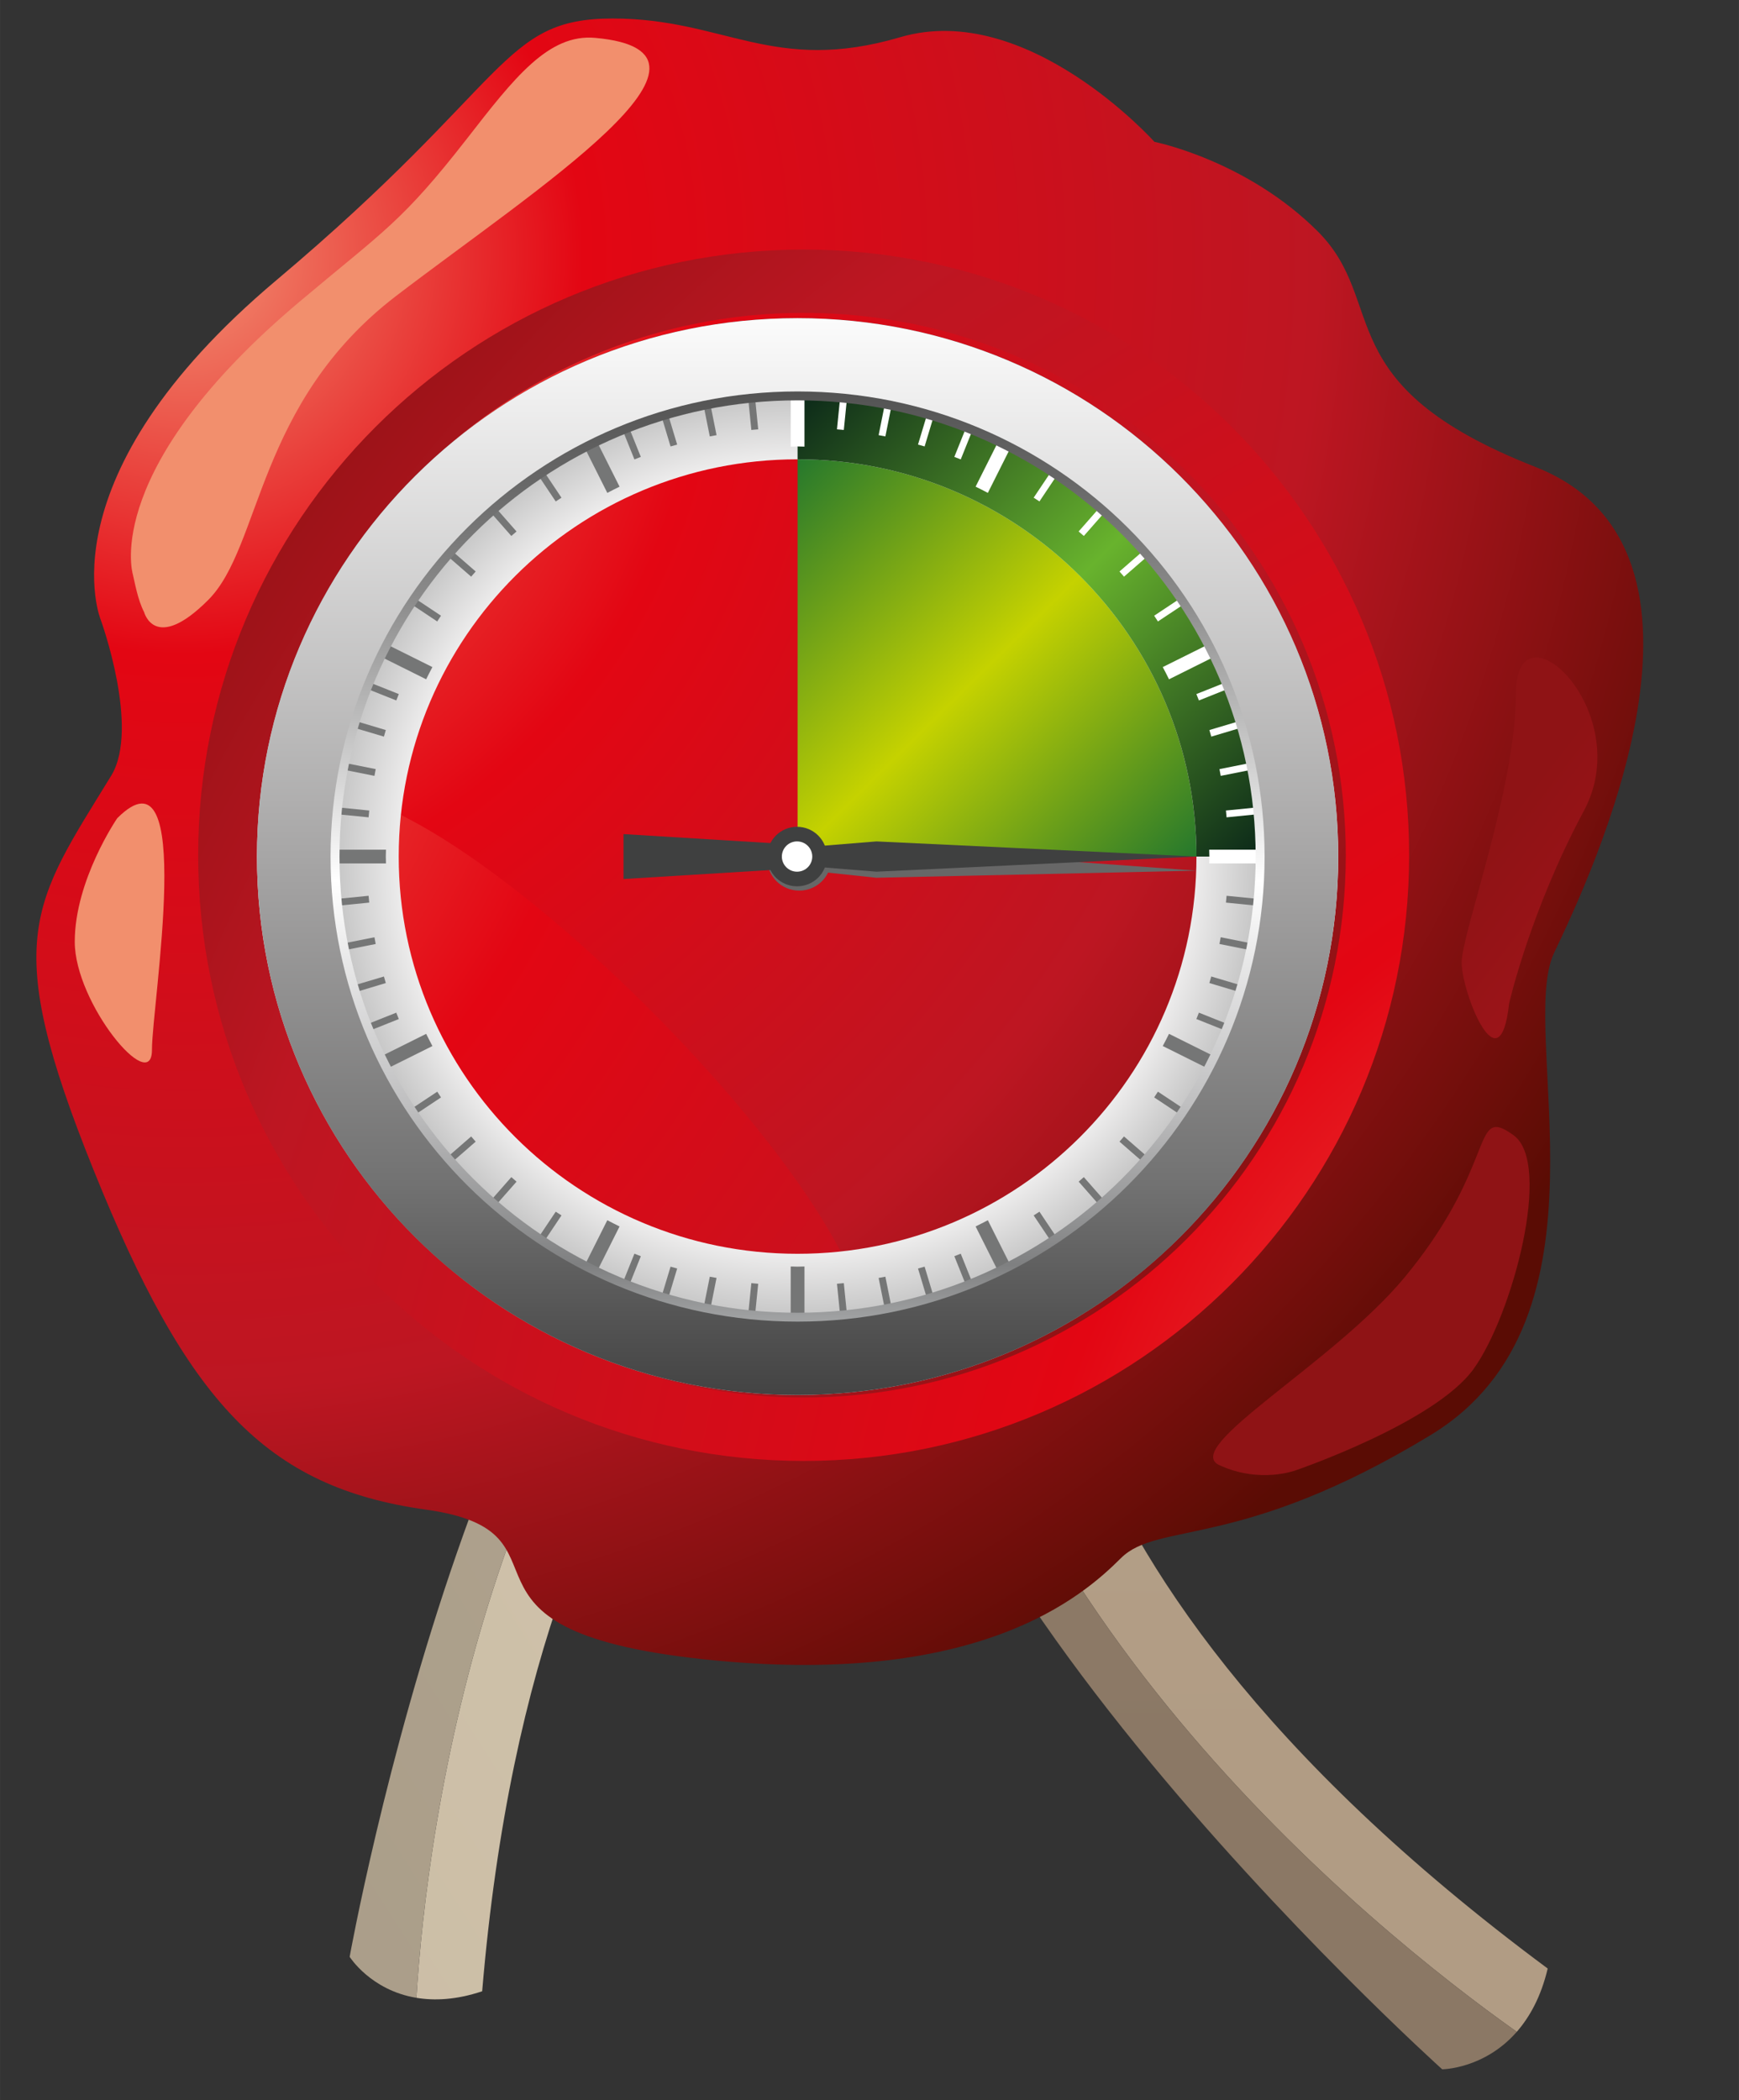 ﻿<?xml version="1.0" encoding="utf-8"?>
<!DOCTYPE svg PUBLIC "-//W3C//DTD SVG 1.1//EN" "http://www.w3.org/Graphics/SVG/1.1/DTD/svg11.dtd">
<svg xmlns="http://www.w3.org/2000/svg" xmlns:xlink="http://www.w3.org/1999/xlink" version="1.1" baseProfile="full" width="148" height="178.667" viewBox="0 0 148.00 178.67" enable-background="new 0 0 148.00 178.67" xml:space="preserve">
	<rect x="0" y="0" width="148.00" height="178.67" fill="#333333" stroke="none"/>
	<radialGradient id="SVGID_Fill1_" cx="99.418" cy="-1090.02" r="1240.55" gradientUnits="userSpaceOnUse">
		<stop offset="0" stop-color="#FCFBE4" stop-opacity="1"/>
		<stop offset="0.225" stop-color="#FCFBE4" stop-opacity="1"/>
		<stop offset="1" stop-color="#B19C84" stop-opacity="1"/>
	</radialGradient>
	<path fill="url(#SVGID_Fill1_)" stroke-linejoin="round" d="M 77.632,96.979C 81.789,136.179 116.94,164.268 129.088,172.869L 129.088,172.869C 130.173,171.621 131.148,169.907 131.72,167.483L 131.72,167.483C 82.736,131.16 89.269,101.769 89.269,101.769L 89.269,101.769C 89.269,101.769 86.865,89.396 82.976,89.395L 82.976,89.395C 81.415,89.393 79.613,91.388 77.632,96.979 Z "/>
	<radialGradient id="SVGID_Fill2_" cx="99.418" cy="-1089.99" r="1240.52" gradientUnits="userSpaceOnUse">
		<stop offset="0" stop-color="#DEDBC4" stop-opacity="1"/>
		<stop offset="0.225" stop-color="#DEDBC4" stop-opacity="1"/>
		<stop offset="1" stop-color="#8B7865" stop-opacity="1"/>
	</radialGradient>
	<path fill="url(#SVGID_Fill2_)" stroke-linejoin="round" d="M 76.356,100.983C 68.752,127.543 122.741,176.057 122.741,176.057L 122.741,176.057C 122.741,176.057 126.311,176.039 129.088,172.869L 129.088,172.869C 116.94,164.268 81.789,136.179 77.632,96.979L 77.632,96.979C 77.213,98.153 76.785,99.472 76.356,100.983 Z "/>
	<radialGradient id="SVGID_Fill3_" cx="1028.59" cy="-477.677" r="1646.09" gradientUnits="userSpaceOnUse" gradientTransform="rotate(71.013 1028.588 -477.677)">
		<stop offset="0" stop-color="#FCFBE4" stop-opacity="1"/>
		<stop offset="0.225" stop-color="#FCFBE4" stop-opacity="1"/>
		<stop offset="1" stop-color="#B19C84" stop-opacity="1"/>
	</radialGradient>
	<path fill="url(#SVGID_Fill3_)" stroke-linejoin="round" d="M 70.577,91.421C 41.352,114.104 36.3,156.033 35.439,169.976L 35.439,169.976C 36.971,170.228 38.821,170.159 41.035,169.417L 41.035,169.417C 45.825,112.38 72.508,103.071 72.508,103.071L 72.508,103.071C 72.508,103.071 85.848,90.735 75.801,90.733L 75.801,90.733C 74.487,90.733 72.775,90.944 70.577,91.421 Z "/>
	<radialGradient id="SVGID_Fill4_" cx="1028.56" cy="-477.662" r="1694.21" gradientUnits="userSpaceOnUse" gradientTransform="rotate(72.165 1028.564 -477.662)">
		<stop offset="0" stop-color="#DEDBC4" stop-opacity="1"/>
		<stop offset="0.225" stop-color="#DEDBC4" stop-opacity="1"/>
		<stop offset="1" stop-color="#8B7865" stop-opacity="1"/>
	</radialGradient>
	<path fill="url(#SVGID_Fill4_)" stroke-linejoin="round" d="M 66.752,92.38C 41.799,99.431 29.757,166.485 29.757,166.485L 29.757,166.485C 29.757,166.485 31.539,169.329 35.439,169.976L 35.439,169.976C 36.3,156.033 41.352,114.104 70.577,91.421L 70.577,91.421C 69.427,91.668 68.169,91.98 66.752,92.38 Z "/>
	<radialGradient id="SVGID_Fill5_" cx="15.587" cy="21.639" r="140.6" gradientUnits="userSpaceOnUse">
		<stop offset="0" stop-color="#F29274" stop-opacity="1"/>
		<stop offset="0.242" stop-color="#E30613" stop-opacity="1"/>
		<stop offset="0.687" stop-color="#BD1622" stop-opacity="1"/>
		<stop offset="1" stop-color="#5A0C04" stop-opacity="1"/>
	</radialGradient>
	<path fill="url(#SVGID_Fill5_)" stroke-linejoin="round" d="M 23.528,23.835C 3.495,40.689 8.584,52.768 8.584,52.768L 8.584,52.768C 8.584,52.768 11.892,61.877 9.497,65.941L 9.497,65.941C 2.744,76.957 2.38419e-007,79.791 7.949,99.511L 7.949,99.511C 15.895,119.223 22.577,126.537 36.249,128.44L 36.249,128.44C 49.917,130.349 36.244,138.616 59.772,141.16L 59.772,141.16C 83.3,143.705 92.201,135.749 95.388,132.577L 95.388,132.577C 98.565,129.4 105.56,131.939 121.777,122.083L 121.777,122.083C 137.992,112.228 129.089,87.744 132.267,81.067L 132.267,81.067C 135.449,74.384 148.481,46.728 130.677,39.729L 130.677,39.729C 112.872,32.74 118.235,25.781 112.164,19.7L 112.164,19.7C 106.083,13.62 98.249,12.068 98.249,12.068L 98.249,12.068C 98.249,12.068 87.433,-0.009 76.623,3.163L 76.623,3.163C 65.812,6.345 61.684,1.575 52.144,1.575L 52.144,1.575C 42.604,1.575 43.556,6.979 23.528,23.835 Z "/>
	<g>
		<defs>
			<rect id="SVG_CLIPPER1_" x="0.611" y="-0.444" width="141.333" height="179.111"/>
		</defs>
		<clipPath id="SVG_CLIPPER2_">
			<use xlink:href="#SVG_CLIPPER1_" overflow="visible"/>
		</clipPath>
		<g clip-path="url(#SVG_CLIPPER2_)">
			<path fill="#F28F6D" fill-opacity="1" stroke-linejoin="round" d="M 50.672,3.223C 46.682,2.851 43.77,6.615 39.74,11.798C 34.194,18.909 32.713,19.594 25.545,25.623C 8.696,39.794 11.262,48.685 11.3,48.853C 11.477,49.561 11.71,51.01 12.265,52.082C 12.265,52.082 13.178,55.592 17.721,51.044C 22.269,46.495 21.804,34.29 33.728,25.166C 45.657,16.047 63.864,4.43 50.672,3.223 Z "/>
		</g>
	</g>
	<radialGradient id="SVGID_Fill6_" cx="161.74" cy="141.999" r="212.407" gradientUnits="userSpaceOnUse">
		<stop offset="0" stop-color="#F18969" stop-opacity="1"/>
		<stop offset="0.352" stop-color="#E30613" stop-opacity="1"/>
		<stop offset="0.687" stop-color="#BD1622" stop-opacity="1"/>
		<stop offset="1" stop-color="#5A0C04" stop-opacity="1"/>
	</radialGradient>
	<path fill="url(#SVGID_Fill6_)" stroke-linejoin="round" d="M 16.865,72.763C 16.865,101.221 39.936,124.297 68.397,124.297L 68.397,124.297C 96.856,124.297 119.927,101.221 119.927,72.763L 119.927,72.763C 119.927,44.305 96.856,21.233 68.397,21.233L 68.397,21.233C 39.936,21.233 16.865,44.305 16.865,72.763 Z "/>
	<radialGradient id="SVGID_Fill7_" cx="9.11" cy="27.52" r="143.511" gradientUnits="userSpaceOnUse">
		<stop offset="0" stop-color="#F18969" stop-opacity="1"/>
		<stop offset="0.352" stop-color="#E30613" stop-opacity="1"/>
		<stop offset="0.687" stop-color="#BD1622" stop-opacity="1"/>
		<stop offset="1" stop-color="#5A0C04" stop-opacity="1"/>
	</radialGradient>
	<path fill="url(#SVGID_Fill7_)" stroke-linejoin="round" d="M 22.256,72.763C 22.256,98.243 42.913,118.9 68.397,118.9L 68.397,118.9C 93.873,118.9 114.535,98.243 114.535,72.763L 114.535,72.763C 114.535,47.283 93.873,26.62 68.397,26.62L 68.397,26.62C 42.913,26.62 22.256,47.283 22.256,72.763 Z "/>
	<g>
		<defs>
			<rect id="SVG_CLIPPER3_" x="0.611" y="-0.444" width="141.333" height="179.111"/>
		</defs>
		<clipPath id="SVG_CLIPPER4_">
			<use xlink:href="#SVG_CLIPPER3_" overflow="visible"/>
		</clipPath>
		<g clip-path="url(#SVG_CLIPPER4_)">
			<path fill="#F28F6D" fill-opacity="1" stroke-linejoin="round" d="M 9.977,69.613C 9.977,69.613 6.361,74.874 6.361,80.125C 6.361,85.382 12.931,93.266 12.931,89.329C 12.931,85.382 16.71,62.88 9.977,69.613 Z "/>
		</g>
	</g>
	<linearGradient id="SVGID_Fill8_" gradientUnits="objectBoundingBox" x1="1.363" y1="1.084" x2="2.021" y2="1.084" gradientTransform="rotate(218.885 1.363 1.084)">
		<stop offset="0" stop-color="#BD1622" stop-opacity="1"/>
		<stop offset="1" stop-color="#8F1315" stop-opacity="1"/>
	</linearGradient>
	<path fill="url(#SVGID_Fill8_)" stroke-linejoin="round" d="M 119.591,108.616C 113.52,115.984 100.523,123.095 103.756,124.647L 103.756,124.647C 107.248,126.268 110.308,125.084 110.308,125.084L 110.308,125.084C 110.308,125.084 122.117,121.044 125.411,116.473L 125.411,116.473C 128.711,111.901 132.16,98.997 128.813,96.584L 128.813,96.584C 128.157,96.112 127.696,95.885 127.336,95.884L 127.336,95.884C 125.683,95.884 126.141,100.673 119.591,108.616 Z "/>
	<linearGradient id="SVGID_Fill9_" gradientUnits="objectBoundingBox" x1="2.608" y1="1.072" x2="4.259" y2="1.072" gradientTransform="rotate(244.059 2.608 1.072)">
		<stop offset="0" stop-color="#BD1622" stop-opacity="1"/>
		<stop offset="1" stop-color="#8F1315" stop-opacity="1"/>
	</linearGradient>
	<path fill="url(#SVGID_Fill9_)" stroke-linejoin="round" d="M 129.017,58.988C 129.017,67.073 124.396,79.399 124.396,81.901L 124.396,81.901C 124.396,84.403 127.639,92.707 128.436,85.368L 128.436,85.368C 128.436,85.368 130.24,77.484 134.792,68.997L 134.792,68.997C 138.133,62.773 133.46,55.94 130.736,55.939L 130.736,55.939C 129.749,55.939 129.017,56.837 129.017,58.988 Z "/>
	<radialGradient id="SVGID_Fill10_" cx="-8.201" cy="50.819" r="169.717" gradientUnits="userSpaceOnUse">
		<stop offset="0" stop-color="#F18969" stop-opacity="1"/>
		<stop offset="0.352" stop-color="#E30613" stop-opacity="1"/>
		<stop offset="0.687" stop-color="#BD1622" stop-opacity="1"/>
		<stop offset="1" stop-color="#5A0C04" stop-opacity="1"/>
	</radialGradient>
	<path fill="url(#SVGID_Fill10_)" stroke-linejoin="round" d="M 23.64,72.763C 23.64,97.483 43.677,117.521 68.397,117.521L 68.397,117.521C 89.38,117.521 42.477,67.451 27.829,67.445L 27.829,67.445C 25.223,67.445 23.64,69.029 23.64,72.763 Z "/>
	<g>
		<defs>
			<rect id="SVG_CLIPPER5_" x="0.611" y="-0.444" width="141.333" height="179.111"/>
		</defs>
		<clipPath id="SVG_CLIPPER6_">
			<use xlink:href="#SVG_CLIPPER5_" overflow="visible"/>
		</clipPath>
		<g clip-path="url(#SVG_CLIPPER6_)">
			<path fill="#676767" fill-opacity="1" stroke-linejoin="round" d="M 70.747,73.06C 70.747,74.56 69.526,75.774 68.019,75.774C 66.513,75.774 65.291,74.56 65.291,73.06C 65.291,71.56 66.513,70.345 68.019,70.345C 69.526,70.345 70.747,71.56 70.747,73.06 Z "/>
		</g>
	</g>
	<linearGradient id="SVGID_Fill11_" gradientUnits="objectBoundingBox" x1="-0.14" y1="0.146" x2="1.264" y2="0.146" gradientTransform="rotate(45.14 -0.14 0.146)">
		<stop offset="0" stop-color="#0F6B33" stop-opacity="1"/>
		<stop offset="0.5" stop-color="#C5D200" stop-opacity="1"/>
		<stop offset="1" stop-color="#0F6B33" stop-opacity="1"/>
	</linearGradient>
	<path fill="url(#SVGID_Fill11_)" stroke-linejoin="round" d="M 67.879,72.876L 106.957,72.876C 106.957,51.388 89.461,33.973 67.879,33.973L 67.879,72.876 Z "/>
	<radialGradient id="SVGID_Fill12_" cx="67.88" cy="72.876" r="39.151" gradientUnits="userSpaceOnUse">
		<stop offset="0" stop-color="#F5F4F4" stop-opacity="1"/>
		<stop offset="0.836" stop-color="#F5F4F4" stop-opacity="1"/>
		<stop offset="1" stop-color="#C7C7C7" stop-opacity="1"/>
	</radialGradient>
	<path fill="url(#SVGID_Fill12_)" stroke-linejoin="round" d="M 28.728,72.876C 28.728,94.403 46.256,111.853 67.879,111.853L 67.879,111.853C 89.503,111.853 107.032,94.403 107.032,72.876L 107.032,72.876C 107.032,51.349 89.503,33.899 67.879,33.899L 67.879,33.899C 46.256,33.899 28.728,51.349 28.728,72.876 Z M 33.932,72.876C 33.932,54.211 49.131,39.079 67.879,39.079L 67.879,39.079C 86.628,39.079 101.827,54.211 101.827,72.876L 101.827,72.876C 101.827,91.541 86.628,106.673 67.879,106.673L 67.879,106.673C 49.131,106.673 33.932,91.541 33.932,72.876 Z "/>
	<linearGradient id="SVGID_Fill13_" gradientUnits="objectBoundingBox" x1="0.07" y1="-0.078" x2="1.5" y2="-0.078" gradientTransform="rotate(45.324 0.07 -0.078)">
		<stop offset="0" stop-color="#0B2819" stop-opacity="1"/>
		<stop offset="0.5" stop-color="#68B32D" stop-opacity="1"/>
		<stop offset="1" stop-color="#0B2819" stop-opacity="1"/>
	</linearGradient>
	<path fill="url(#SVGID_Fill13_)" stroke-linejoin="round" d="M 67.879,39.079C 86.628,39.079 101.827,54.211 101.827,72.876L 106.957,72.876C 106.957,51.388 89.461,33.973 67.879,33.973L 67.879,39.079 Z "/>
	<g>
		<defs>
			<rect id="SVG_CLIPPER7_" x="0.611" y="-0.444" width="141.333" height="179.111"/>
		</defs>
		<clipPath id="SVG_CLIPPER8_">
			<use xlink:href="#SVG_CLIPPER7_" overflow="visible"/>
		</clipPath>
		<g clip-path="url(#SVG_CLIPPER8_)">
			<path fill="#757676" fill-opacity="1" stroke-linejoin="round" d="M 32.833,72.876C 32.833,72.68 32.843,72.489 32.847,72.294L 28.727,72.294C 28.725,72.489 28.713,72.68 28.713,72.876C 28.713,73.071 28.725,73.263 28.727,73.459L 32.847,73.459C 32.843,73.263 32.833,73.071 32.833,72.876 Z "/>
			<path fill="#FFFFFF" fill-opacity="1" stroke-linejoin="round" d="M 67.879,37.984C 68.076,37.984 68.27,37.996 68.465,37.999L 68.465,33.897C 68.27,33.895 68.076,33.883 67.879,33.883C 67.682,33.883 67.489,33.895 67.294,33.897L 67.294,37.999C 67.489,37.996 67.682,37.984 67.879,37.984 Z "/>
			<path fill="#FFFFFF" fill-opacity="1" stroke-linejoin="round" d="M 84.073,41.934L 85.914,38.266C 85.569,38.088 85.225,37.904 84.873,37.736L 83.031,41.405C 83.382,41.574 83.727,41.754 84.073,41.934 Z "/>
			<path fill="#FFFFFF" fill-opacity="1" stroke-linejoin="round" d="M 99.491,57.794L 103.176,55.958C 103.007,55.608 102.824,55.266 102.643,54.922L 98.959,56.755C 99.139,57.099 99.322,57.44 99.491,57.794 Z "/>
			<path fill="#FFFFFF" fill-opacity="1" stroke-linejoin="round" d="M 102.926,72.876C 102.926,73.071 102.915,73.263 102.911,73.459L 107.031,73.459C 107.034,73.263 107.046,73.071 107.046,72.876C 107.046,72.68 107.034,72.489 107.031,72.294L 102.911,72.294C 102.915,72.489 102.926,72.68 102.926,72.876 Z "/>
			<path fill="#757676" fill-opacity="1" stroke-linejoin="round" d="M 52.728,41.406L 50.886,37.736C 50.532,37.904 50.19,38.089 49.843,38.266L 51.686,41.936C 52.03,41.756 52.375,41.574 52.728,41.406 Z "/>
			<path fill="#757676" fill-opacity="1" stroke-linejoin="round" d="M 36.269,87.96L 32.583,89.796C 32.753,90.146 32.937,90.487 33.116,90.832L 36.801,88.998C 36.621,88.654 36.438,88.31 36.269,87.96 Z "/>
			<path fill="#757676" fill-opacity="1" stroke-linejoin="round" d="M 36.8,56.755L 33.116,54.922C 32.936,55.266 32.752,55.608 32.582,55.958L 36.268,57.794C 36.437,57.442 36.62,57.099 36.8,56.755 Z "/>
			<path fill="#757676" fill-opacity="1" stroke-linejoin="round" d="M 98.959,88.996L 102.643,90.831C 102.824,90.487 103.007,90.144 103.176,89.793L 99.491,87.959C 99.321,88.311 99.14,88.653 98.959,88.996 Z "/>
			<path fill="#757676" fill-opacity="1" stroke-linejoin="round" d="M 83.031,104.347L 84.874,108.017C 85.224,107.848 85.57,107.665 85.915,107.485L 84.072,103.817C 83.727,103.997 83.383,104.177 83.031,104.347 Z "/>
			<path fill="#757676" fill-opacity="1" stroke-linejoin="round" d="M 67.879,107.768C 67.682,107.768 67.489,107.756 67.294,107.753L 67.294,111.853C 67.489,111.857 67.682,111.868 67.879,111.868C 68.076,111.868 68.27,111.857 68.465,111.853L 68.465,107.753C 68.27,107.756 68.076,107.768 67.879,107.768 Z "/>
			<path fill="#757676" fill-opacity="1" stroke-linejoin="round" d="M 51.685,103.817L 49.844,107.486C 50.189,107.663 50.535,107.847 50.885,108.017L 52.728,104.346C 52.377,104.178 52.032,103.997 51.685,103.817 Z "/>
			<path fill="#FFFFFF" fill-opacity="1" stroke-linejoin="round" d="M 92.242,45.599L 93.884,43.73C 93.74,43.601 93.591,43.474 93.442,43.347L 91.798,45.218C 91.946,45.345 92.096,45.47 92.242,45.599 Z "/>
			<path fill="#FFFFFF" fill-opacity="1" stroke-linejoin="round" d="M 95.662,49.063L 97.54,47.427C 97.412,47.28 97.286,47.13 97.156,46.986L 95.277,48.622C 95.406,48.767 95.533,48.916 95.662,49.063 Z "/>
			<path fill="#757676" fill-opacity="1" stroke-linejoin="round" d="M 102.926,83.638L 105.318,84.353C 105.375,84.169 105.423,83.98 105.479,83.792L 103.086,83.08C 103.031,83.265 102.983,83.453 102.926,83.638 Z "/>
			<path fill="#FFFFFF" fill-opacity="1" stroke-linejoin="round" d="M 88.464,42.661L 89.849,40.593C 89.688,40.485 89.521,40.382 89.357,40.276L 87.973,42.342C 88.136,42.45 88.301,42.553 88.464,42.661 Z "/>
			<path fill="#FFFFFF" fill-opacity="1" stroke-linejoin="round" d="M 98.548,52.873L 100.626,51.494C 100.518,51.331 100.416,51.164 100.307,51.003L 98.228,52.385C 98.338,52.544 98.442,52.71 98.548,52.873 Z "/>
			<path fill="#757676" fill-opacity="1" stroke-linejoin="round" d="M 60.983,37.023L 60.494,34.585C 60.302,34.623 60.108,34.652 59.918,34.692L 60.407,37.129C 60.598,37.091 60.791,37.06 60.983,37.023 Z "/>
			<path fill="#757676" fill-opacity="1" stroke-linejoin="round" d="M 64.528,36.528L 64.281,34.056C 64.085,34.072 63.891,34.088 63.698,34.108L 63.944,36.58C 64.138,36.562 64.334,36.544 64.528,36.528 Z "/>
			<path fill="#FFFFFF" fill-opacity="1" stroke-linejoin="round" d="M 71.814,36.58L 72.062,34.108C 71.868,34.087 71.673,34.072 71.478,34.055L 71.231,36.528C 71.427,36.547 71.62,36.562 71.814,36.58 Z "/>
			<path fill="#757676" fill-opacity="1" stroke-linejoin="round" d="M 32.673,83.081L 30.281,83.793C 30.335,83.981 30.383,84.17 30.441,84.356L 32.833,83.639C 32.775,83.456 32.727,83.266 32.673,83.081 Z "/>
			<path fill="#FFFFFF" fill-opacity="1" stroke-linejoin="round" d="M 75.351,37.13L 75.841,34.691C 75.649,34.652 75.457,34.622 75.266,34.586L 74.777,37.023C 74.969,37.06 75.162,37.091 75.351,37.13 Z "/>
			<path fill="#FFFFFF" fill-opacity="1" stroke-linejoin="round" d="M 78.691,37.984L 79.407,35.604C 79.222,35.547 79.034,35.499 78.846,35.444L 78.128,37.825C 78.314,37.88 78.504,37.928 78.691,37.984 Z "/>
			<path fill="#FFFFFF" fill-opacity="1" stroke-linejoin="round" d="M 81.765,39.087L 82.693,36.778C 82.51,36.703 82.329,36.635 82.147,36.566L 81.22,38.872C 81.403,38.943 81.584,39.014 81.765,39.087 Z "/>
			<path fill="#757676" fill-opacity="1" stroke-linejoin="round" d="M 31.423,68.959L 28.939,68.711C 28.917,68.904 28.903,69.099 28.884,69.293L 31.369,69.539C 31.388,69.346 31.401,69.152 31.423,68.959 Z "/>
			<path fill="#757676" fill-opacity="1" stroke-linejoin="round" d="M 32.833,62.113L 30.441,61.398C 30.383,61.584 30.335,61.772 30.281,61.96L 32.673,62.672C 32.727,62.486 32.775,62.3 32.833,62.113 Z "/>
			<path fill="#FFFFFF" fill-opacity="1" stroke-linejoin="round" d="M 103.891,66.01L 106.341,65.522C 106.303,65.333 106.275,65.139 106.233,64.949L 103.785,65.437C 103.824,65.626 103.856,65.818 103.891,66.01 Z "/>
			<path fill="#757676" fill-opacity="1" stroke-linejoin="round" d="M 103.785,80.316L 106.234,80.803C 106.274,80.613 106.303,80.419 106.341,80.229L 103.89,79.742C 103.855,79.933 103.825,80.126 103.785,80.316 Z "/>
			<path fill="#FFFFFF" fill-opacity="1" stroke-linejoin="round" d="M 104.389,69.539L 106.875,69.291C 106.855,69.098 106.84,68.903 106.82,68.711L 104.336,68.959C 104.356,69.151 104.371,69.346 104.389,69.539 Z "/>
			<path fill="#FFFFFF" fill-opacity="1" stroke-linejoin="round" d="M 102.035,59.595L 104.354,58.671C 104.283,58.489 104.212,58.309 104.139,58.128L 101.82,59.052C 101.894,59.232 101.964,59.412 102.035,59.595 Z "/>
			<path fill="#757676" fill-opacity="1" stroke-linejoin="round" d="M 104.336,76.793L 106.82,77.041C 106.84,76.847 106.855,76.653 106.875,76.46L 104.39,76.213C 104.371,76.407 104.356,76.6 104.336,76.793 Z "/>
			<path fill="#FFFFFF" fill-opacity="1" stroke-linejoin="round" d="M 103.087,62.672L 105.479,61.959C 105.424,61.772 105.376,61.584 105.319,61.399L 102.927,62.113C 102.983,62.296 103.032,62.487 103.087,62.672 Z "/>
			<path fill="#757676" fill-opacity="1" stroke-linejoin="round" d="M 31.369,76.213L 28.884,76.461C 28.902,76.654 28.918,76.849 28.938,77.041L 31.422,76.793C 31.402,76.599 31.388,76.407 31.369,76.213 Z "/>
			<path fill="#757676" fill-opacity="1" stroke-linejoin="round" d="M 31.974,65.436L 29.525,64.948C 29.485,65.14 29.456,65.332 29.418,65.523L 31.867,66.011C 31.904,65.819 31.936,65.627 31.974,65.436 Z "/>
			<path fill="#757676" fill-opacity="1" stroke-linejoin="round" d="M 31.867,79.743L 29.418,80.23C 29.456,80.419 29.485,80.612 29.525,80.803L 31.974,80.315C 31.934,80.126 31.904,79.933 31.867,79.743 Z "/>
			<path fill="#757676" fill-opacity="1" stroke-linejoin="round" d="M 57.63,37.826L 56.913,35.443C 56.726,35.499 56.536,35.546 56.352,35.603L 57.068,37.984C 57.253,37.927 57.442,37.879 57.63,37.826 Z "/>
			<path fill="#757676" fill-opacity="1" stroke-linejoin="round" d="M 57.068,107.768L 56.351,110.148C 56.536,110.205 56.726,110.253 56.914,110.309L 57.631,107.926C 57.443,107.872 57.254,107.825 57.068,107.768 Z "/>
			<path fill="#757676" fill-opacity="1" stroke-linejoin="round" d="M 81.221,106.879L 82.148,109.187C 82.33,109.117 82.512,109.049 82.693,108.974L 81.765,106.665C 81.585,106.738 81.404,106.809 81.221,106.879 Z "/>
			<path fill="#757676" fill-opacity="1" stroke-linejoin="round" d="M 74.776,108.729L 75.265,111.166C 75.456,111.13 75.649,111.099 75.84,111.061L 75.351,108.622C 75.161,108.662 74.967,108.691 74.776,108.729 Z "/>
			<path fill="#757676" fill-opacity="1" stroke-linejoin="round" d="M 78.129,107.926L 78.844,110.308C 79.034,110.252 79.222,110.206 79.407,110.148L 78.691,107.767C 78.506,107.824 78.315,107.871 78.129,107.926 Z "/>
			<path fill="#757676" fill-opacity="1" stroke-linejoin="round" d="M 63.944,109.171L 63.696,111.643C 63.889,111.665 64.084,111.679 64.279,111.697L 64.527,109.225C 64.334,109.205 64.138,109.19 63.944,109.171 Z "/>
			<path fill="#757676" fill-opacity="1" stroke-linejoin="round" d="M 71.231,109.224L 71.48,111.696C 71.674,111.679 71.87,111.664 72.064,111.644L 71.814,109.171C 71.621,109.189 71.426,109.207 71.231,109.224 Z "/>
			<path fill="#757676" fill-opacity="1" stroke-linejoin="round" d="M 54.537,38.872L 53.609,36.565C 53.428,36.636 53.246,36.705 53.065,36.779L 53.993,39.087C 54.173,39.014 54.354,38.943 54.537,38.872 Z "/>
			<path fill="#757676" fill-opacity="1" stroke-linejoin="round" d="M 60.408,108.622L 59.918,111.06C 60.109,111.099 60.302,111.13 60.494,111.166L 60.982,108.727C 60.792,108.692 60.597,108.662 60.408,108.622 Z "/>
			<path fill="#757676" fill-opacity="1" stroke-linejoin="round" d="M 98.228,93.367L 100.307,94.748C 100.416,94.588 100.519,94.42 100.625,94.259L 98.548,92.879C 98.441,93.043 98.339,93.207 98.228,93.367 Z "/>
			<path fill="#757676" fill-opacity="1" stroke-linejoin="round" d="M 95.276,97.131L 97.156,98.767C 97.284,98.622 97.411,98.472 97.539,98.325L 95.66,96.689C 95.532,96.837 95.406,96.984 95.276,97.131 Z "/>
			<path fill="#757676" fill-opacity="1" stroke-linejoin="round" d="M 87.973,103.409L 89.358,105.477C 89.521,105.369 89.687,105.267 89.849,105.161L 88.463,103.091C 88.302,103.198 88.135,103.301 87.973,103.409 Z "/>
			<path fill="#757676" fill-opacity="1" stroke-linejoin="round" d="M 91.8,100.534L 93.444,102.404C 93.592,102.276 93.74,102.152 93.886,102.021L 92.241,100.15C 92.097,100.281 91.948,100.405 91.8,100.534 Z "/>
			<path fill="#757676" fill-opacity="1" stroke-linejoin="round" d="M 101.82,86.7L 104.138,87.624C 104.213,87.445 104.284,87.261 104.353,87.081L 102.034,86.157C 101.964,86.34 101.894,86.522 101.82,86.7 Z "/>
			<path fill="#757676" fill-opacity="1" stroke-linejoin="round" d="M 33.939,59.052L 31.621,58.128C 31.546,58.309 31.477,58.489 31.406,58.672L 33.725,59.595C 33.795,59.412 33.865,59.231 33.939,59.052 Z "/>
			<path fill="#757676" fill-opacity="1" stroke-linejoin="round" d="M 40.481,48.621L 38.603,46.986C 38.474,47.129 38.347,47.281 38.219,47.428L 40.097,49.062C 40.225,48.917 40.351,48.768 40.481,48.621 Z "/>
			<path fill="#757676" fill-opacity="1" stroke-linejoin="round" d="M 37.531,52.385L 35.452,51.003C 35.344,51.164 35.24,51.331 35.133,51.492L 37.209,52.873C 37.318,52.71 37.422,52.544 37.531,52.385 Z "/>
			<path fill="#757676" fill-opacity="1" stroke-linejoin="round" d="M 43.959,45.218L 42.315,43.347C 42.168,43.476 42.019,43.6 41.872,43.731L 43.516,45.6C 43.662,45.471 43.812,45.346 43.959,45.218 Z "/>
			<path fill="#757676" fill-opacity="1" stroke-linejoin="round" d="M 47.784,42.344L 46.4,40.276C 46.236,40.384 46.071,40.485 45.909,40.593L 47.294,42.664C 47.456,42.553 47.623,42.452 47.784,42.344 Z "/>
			<path fill="#757676" fill-opacity="1" stroke-linejoin="round" d="M 53.992,106.664L 53.066,108.974C 53.247,109.046 53.43,109.116 53.612,109.187L 54.539,106.879C 54.356,106.808 54.174,106.738 53.992,106.664 Z "/>
			<path fill="#757676" fill-opacity="1" stroke-linejoin="round" d="M 47.296,103.091L 45.91,105.16C 46.072,105.267 46.237,105.369 46.401,105.476L 47.785,103.408C 47.622,103.301 47.457,103.199 47.296,103.091 Z "/>
			<path fill="#757676" fill-opacity="1" stroke-linejoin="round" d="M 43.517,100.151L 41.873,102.022C 42.02,102.151 42.168,102.278 42.316,102.404L 43.961,100.535C 43.812,100.407 43.664,100.28 43.517,100.151 Z "/>
			<path fill="#757676" fill-opacity="1" stroke-linejoin="round" d="M 40.098,96.689L 38.22,98.326C 38.348,98.472 38.474,98.622 38.604,98.766L 40.482,97.132C 40.352,96.985 40.226,96.836 40.098,96.689 Z "/>
			<path fill="#757676" fill-opacity="1" stroke-linejoin="round" d="M 37.212,92.881L 35.134,94.261C 35.24,94.422 35.344,94.589 35.453,94.749L 37.532,93.369C 37.422,93.209 37.317,93.043 37.212,92.881 Z "/>
			<path fill="#757676" fill-opacity="1" stroke-linejoin="round" d="M 33.724,86.158L 31.405,87.082C 31.477,87.264 31.547,87.445 31.621,87.625L 33.939,86.701C 33.865,86.521 33.795,86.34 33.724,86.158 Z "/>
		</g>
	</g>
	<linearGradient id="SVGID_Fill14_" gradientUnits="objectBoundingBox" x1="0.5" y1="1" x2="1.5" y2="1" gradientTransform="rotate(-90 0.5 1)">
		<stop offset="0" stop-color="#D1D3D4" stop-opacity="1"/>
		<stop offset="0.124" stop-color="#7F8081" stop-opacity="1"/>
		<stop offset="0.271" stop-color="#BFBFC0" stop-opacity="1"/>
		<stop offset="0.478" stop-color="#FFFFFF" stop-opacity="1"/>
		<stop offset="0.736" stop-color="#8C8C8C" stop-opacity="1"/>
		<stop offset="0.846" stop-color="#676767" stop-opacity="1"/>
		<stop offset="1" stop-color="#424242" stop-opacity="1"/>
	</linearGradient>
	<path fill="url(#SVGID_Fill14_)" stroke-linejoin="round" d="M 21.867,72.876C 21.867,98.173 42.467,118.685 67.877,118.685L 67.877,118.685C 93.293,118.685 113.892,98.173 113.892,72.876L 113.892,72.876C 113.892,47.576 93.293,27.068 67.877,27.068L 67.877,27.068C 42.467,27.068 21.867,47.576 21.867,72.876 Z M 28.892,72.876C 28.892,51.437 46.348,34.063 67.877,34.063L 67.877,34.063C 89.412,34.063 106.865,51.437 106.865,72.876L 106.865,72.876C 106.865,94.312 89.412,111.689 67.877,111.689L 67.877,111.689C 46.348,111.689 28.892,94.312 28.892,72.876 Z "/>
	<linearGradient id="SVGID_Fill15_" gradientUnits="objectBoundingBox" x1="0.5" y1="1" x2="1.5" y2="1" gradientTransform="rotate(-90 0.5 1)">
		<stop offset="0" stop-color="#424242" stop-opacity="1"/>
		<stop offset="0.199" stop-color="#727272" stop-opacity="1"/>
		<stop offset="0.479" stop-color="#A3A2A2" stop-opacity="1"/>
		<stop offset="1" stop-color="#FCFCFC" stop-opacity="1"/>
	</linearGradient>
	<path fill="url(#SVGID_Fill15_)" stroke-linejoin="round" d="M 21.868,72.876C 21.868,98.176 42.468,118.684 67.877,118.684L 67.877,118.684C 93.293,118.684 113.892,98.176 113.892,72.876L 113.892,72.876C 113.892,47.576 93.293,27.068 67.877,27.068L 67.877,27.068C 42.468,27.068 21.868,47.576 21.868,72.876 Z M 28.132,72.876C 28.132,51.021 45.928,33.305 67.877,33.305L 67.877,33.305C 89.831,33.305 107.625,51.021 107.625,72.876L 107.625,72.876C 107.625,94.729 89.831,112.443 67.877,112.443L 67.877,112.443C 45.928,112.443 28.132,94.729 28.132,72.876 Z "/>
	<g>
		<defs>
			<rect id="SVG_CLIPPER9_" x="0.611" y="-0.444" width="141.333" height="179.111"/>
		</defs>
		<clipPath id="SVG_CLIPPER10_">
			<use xlink:href="#SVG_CLIPPER9_" overflow="visible"/>
		</clipPath>
		<g clip-path="url(#SVG_CLIPPER10_)">
			<path fill="#676767" fill-opacity="1" stroke-linejoin="round" d="M 101.824,74.076L 74.636,72.107L 67.914,72.482L 67.894,73.225L 67.876,73.97L 74.569,74.68L 101.824,74.076 Z "/>
			<path fill="#3F4040" fill-opacity="1" stroke-linejoin="round" d="M 101.82,72.876L 74.59,71.588L 67.88,72.132L 67.88,72.876L 67.88,73.621L 74.59,74.163L 101.82,72.876 Z "/>
			<path fill="#3F4040" fill-opacity="1" stroke-linejoin="round" d="M 70.378,72.876C 70.378,74.275 69.24,75.408 67.834,75.408C 66.43,75.408 65.291,74.275 65.291,72.876C 65.291,71.478 66.43,70.344 67.834,70.344C 69.24,70.344 70.378,71.478 70.378,72.876 Z "/>
			<path fill="#3F4040" fill-opacity="1" stroke-linejoin="round" d="M 66.228,73.982L 53.065,74.787L 53.065,70.965L 66.228,71.77L 66.228,73.982 Z "/>
			<path fill="#FFFFFF" fill-opacity="1" stroke-linejoin="round" d="M 69.129,72.876C 69.129,73.588 68.55,74.164 67.834,74.164C 67.119,74.164 66.541,73.588 66.541,72.876C 66.541,72.164 67.119,71.587 67.834,71.587C 68.55,71.587 69.129,72.164 69.129,72.876 Z "/>
		</g>
	</g>
</svg>

